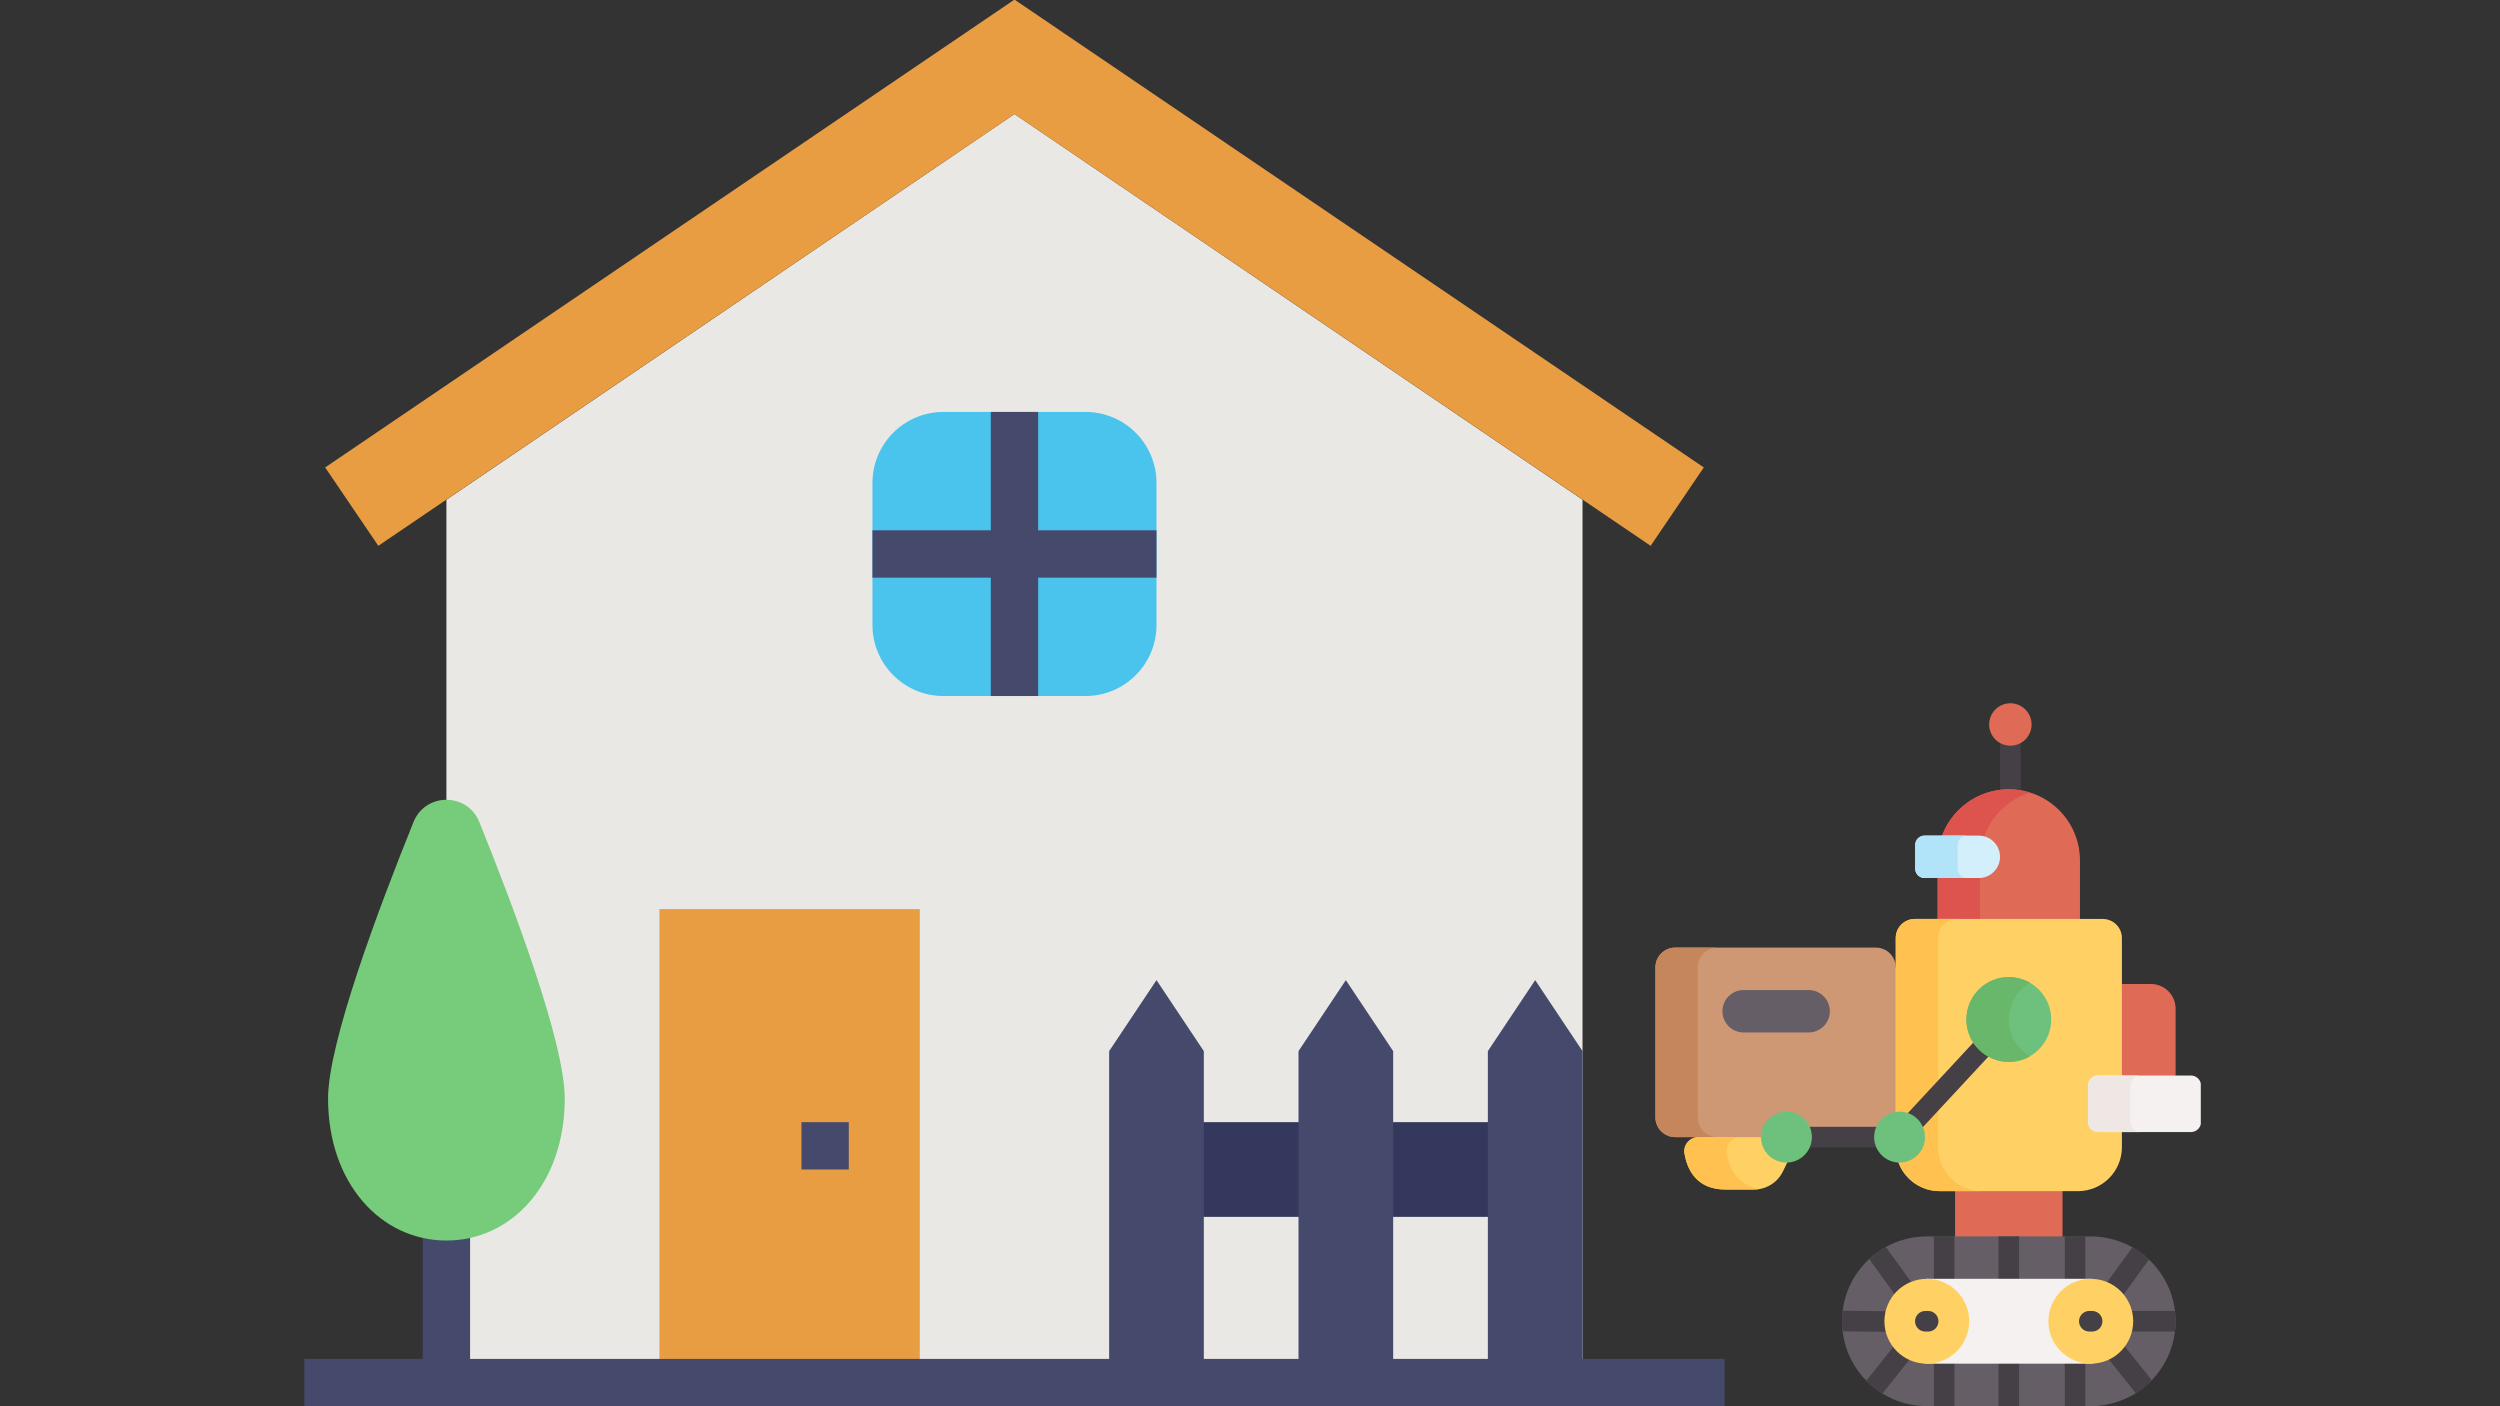 <svg xmlns="http://www.w3.org/2000/svg" xmlns:xlink="http://www.w3.org/1999/xlink" width="1920" zoomAndPan="magnify" viewBox="0 0 1440 810" height="1080" preserveAspectRatio="xMidYMid meet" version="1.0"><rect x="0" y="0" width="1440" height="810" fill="#333333" stroke="none"/><defs><clipPath id="1b10a75ce4"><path d="M 953.539 545 L 1106 545 L 1106 661 L 953.539 661 Z M 953.539 545 " clip-rule="nonzero"/></clipPath><clipPath id="468ca989eb"><path d="M 953.539 545 L 990 545 L 990 656 L 953.539 656 Z M 953.539 545 " clip-rule="nonzero"/></clipPath><clipPath id="ede4866310"><path d="M 1202 619 L 1267.66 619 L 1267.66 653 L 1202 653 Z M 1202 619 " clip-rule="nonzero"/></clipPath></defs><path fill="#eae8e5" d="M 584.336 65.688 L 257.133 287.863 L 257.133 796.363 L 911.539 796.363 L 911.539 287.863 Z M 584.336 65.688 " fill-opacity="1" fill-rule="nonzero"/><path fill="#e89d43" d="M 379.832 523.637 L 529.801 523.637 L 529.801 796.363 L 379.832 796.363 Z M 379.832 523.637 " fill-opacity="1" fill-rule="nonzero"/><path fill="#33385c" d="M 679.77 646.363 L 870.637 646.363 L 870.637 700.91 L 679.77 700.91 Z M 679.77 646.363 " fill-opacity="1" fill-rule="nonzero"/><path fill="#454a6d" d="M 638.867 796.363 L 638.867 605.453 L 666.137 564.547 L 693.402 605.453 L 693.402 796.363 Z M 638.867 796.363 " fill-opacity="1" fill-rule="nonzero"/><path fill="#454a6d" d="M 747.938 796.363 L 747.938 605.453 L 775.203 564.547 L 802.469 605.453 L 802.469 796.363 Z M 747.938 796.363 " fill-opacity="1" fill-rule="nonzero"/><path fill="#454a6d" d="M 857.004 796.363 L 857.004 605.453 L 884.27 564.547 L 911.539 605.453 L 911.539 796.363 Z M 857.004 796.363 " fill-opacity="1" fill-rule="nonzero"/><path fill="#4ac3ed" d="M 625.234 400.91 L 543.434 400.91 C 520.844 400.91 502.535 382.594 502.535 360 L 502.535 278.184 C 502.535 255.586 520.844 237.273 543.434 237.273 L 625.234 237.273 C 647.824 237.273 666.137 255.586 666.137 278.184 L 666.137 360 C 666.137 382.594 647.824 400.91 625.234 400.91 Z M 625.234 400.91 " fill-opacity="1" fill-rule="nonzero"/><path fill="#454a6d" d="M 666.137 305.453 L 597.969 305.453 L 597.969 237.273 L 570.703 237.273 L 570.703 305.453 L 502.535 305.453 L 502.535 332.727 L 570.703 332.727 L 570.703 400.91 L 597.969 400.91 L 597.969 332.727 L 666.137 332.727 Z M 666.137 305.453 " fill-opacity="1" fill-rule="nonzero"/><path fill="#454a6d" d="M 461.633 646.363 L 488.902 646.363 L 488.902 673.637 L 461.633 673.637 Z M 461.633 646.363 " fill-opacity="1" fill-rule="nonzero"/><path fill="#454a6d" d="M 243.5 687.273 L 270.766 687.273 L 270.766 796.363 L 243.5 796.363 Z M 243.5 687.273 " fill-opacity="1" fill-rule="nonzero"/><path fill="#76cc7a" d="M 325.301 632.727 C 325.301 681.684 294.773 714.547 257.133 714.547 C 219.488 714.547 188.965 681.684 188.965 632.727 C 188.965 600.762 218.02 523.363 238.195 473.469 C 245.094 456.41 269.184 456.41 276.082 473.469 C 296.246 523.363 325.301 600.762 325.301 632.727 Z M 325.301 632.727 " fill-opacity="1" fill-rule="nonzero"/><path fill="#454a6d" d="M 175.332 782.727 L 993.34 782.727 L 993.34 810 L 175.332 810 Z M 175.332 782.727 " fill-opacity="1" fill-rule="nonzero"/><path fill="#e89d43" d="M 950.762 314.387 L 584.336 65.688 L 217.91 314.387 L 187.289 269.25 L 584.336 -0.23 L 981.383 269.25 Z M 950.762 314.387 " fill-opacity="1" fill-rule="nonzero"/><g clip-path="url(#1b10a75ce4)"><path fill="#ce9875" d="M 964.914 654.98 L 979.547 654.98 L 1004.977 660.043 L 1080.543 654.98 C 1086.828 654.98 1091.941 649.875 1091.941 643.574 L 1105.328 596.43 L 1091.941 557.23 C 1091.941 550.941 1086.828 545.824 1080.543 545.824 L 964.914 545.824 C 958.629 545.824 953.516 550.941 953.516 557.23 L 953.516 643.574 C 953.516 649.875 958.617 654.98 964.914 654.98 Z M 964.914 654.98 " fill-opacity="1" fill-rule="nonzero"/></g><g clip-path="url(#468ca989eb)"><path fill="#c6865c" d="M 964.914 545.824 L 989.34 545.824 C 983.043 545.824 977.941 550.941 977.941 557.23 L 977.941 643.574 C 977.941 649.875 983.043 654.98 989.34 654.98 L 989.34 655.953 L 979.547 654.98 L 964.914 654.98 C 958.617 654.98 953.516 649.875 953.516 643.574 L 953.516 557.23 C 953.516 550.941 958.617 545.824 964.914 545.824 Z M 964.914 545.824 " fill-opacity="1" fill-rule="nonzero"/></g><path fill="#665e66" d="M 1004.332 594.699 L 1041.777 594.699 C 1048.531 594.699 1053.992 589.238 1053.992 582.48 C 1053.992 575.738 1048.531 570.262 1041.777 570.262 L 1004.332 570.262 C 997.578 570.262 992.121 575.738 992.121 582.48 C 992.121 589.227 997.578 594.699 1004.332 594.699 Z M 1004.332 594.699 " fill-opacity="1" fill-rule="nonzero"/><path fill="#454045" d="M 1157.973 419.637 C 1161.246 419.637 1163.902 422.293 1163.902 425.566 L 1163.902 454.785 C 1163.902 458.059 1161.246 460.715 1157.973 460.715 C 1154.699 460.715 1152.047 458.059 1152.047 454.785 L 1152.047 425.566 C 1152.047 422.293 1154.699 419.637 1157.973 419.637 Z M 1157.973 419.637 " fill-opacity="1" fill-rule="nonzero"/><path fill="#df6b57" d="M 1116.086 542.848 L 1198.059 542.848 L 1198.059 495.652 C 1198.059 473.008 1179.707 454.648 1157.07 454.648 C 1134.434 454.648 1116.086 473.008 1116.086 495.652 Z M 1116.086 542.848 " fill-opacity="1" fill-rule="nonzero"/><path fill="#dd544f" d="M 1157.07 454.648 C 1161.332 454.648 1165.434 455.305 1169.285 456.504 C 1152.613 461.703 1140.512 477.27 1140.512 495.652 L 1140.512 542.848 L 1116.086 542.848 L 1116.086 495.652 C 1116.086 473.008 1134.434 454.648 1157.07 454.648 Z M 1157.07 454.648 " fill-opacity="1" fill-rule="nonzero"/><path fill="#df6b57" d="M 1145.762 417.301 C 1145.762 424.047 1151.23 429.52 1157.973 429.52 C 1164.715 429.52 1170.188 424.047 1170.188 417.301 C 1170.188 410.555 1164.715 405.082 1157.973 405.082 C 1151.23 405.082 1145.762 410.555 1145.762 417.301 Z M 1145.762 417.301 " fill-opacity="1" fill-rule="nonzero"/><path fill="#d3effb" d="M 1108.539 505.746 L 1139.797 505.746 C 1146.539 505.746 1152.008 500.273 1152.008 493.527 C 1152.008 486.785 1146.539 481.312 1139.797 481.312 L 1108.539 481.312 C 1105.562 481.312 1103.152 483.719 1103.152 486.695 L 1103.152 500.359 C 1103.152 503.34 1105.562 505.746 1108.539 505.746 Z M 1108.539 505.746 " fill-opacity="1" fill-rule="nonzero"/><path fill="#b1e4f9" d="M 1108.539 481.312 L 1132.965 481.312 C 1129.988 481.312 1127.582 483.719 1127.582 486.695 L 1127.582 500.359 C 1127.582 503.34 1129.988 505.746 1132.965 505.746 L 1108.539 505.746 C 1105.562 505.746 1103.152 503.34 1103.152 500.359 L 1103.152 486.695 C 1103.152 483.719 1105.562 481.312 1108.539 481.312 Z M 1108.539 481.312 " fill-opacity="1" fill-rule="nonzero"/><path fill="#df6b57" d="M 1188.008 675.004 L 1126.137 675.004 L 1126.137 723.273 L 1188.008 723.273 Z M 1188.008 675.004 " fill-opacity="1" fill-rule="nonzero"/><path fill="#df6b57" d="M 1215.422 626.203 L 1253.152 619.496 L 1253.152 581.023 C 1253.152 573.156 1246.777 566.766 1238.898 566.766 L 1222.215 566.766 Z M 1215.422 626.203 " fill-opacity="1" fill-rule="nonzero"/><path fill="#ffd064" d="M 1117.246 686.102 L 1196.898 686.102 C 1210.879 686.102 1222.215 674.77 1222.215 660.785 L 1222.215 540.305 C 1222.215 534.238 1217.289 529.32 1211.223 529.32 L 1102.918 529.32 C 1096.855 529.32 1091.941 534.238 1091.941 540.305 L 1091.941 660.785 C 1091.941 674.77 1103.266 686.102 1117.246 686.102 Z M 1117.246 686.102 " fill-opacity="1" fill-rule="nonzero"/><path fill="#ffc250" d="M 1102.918 529.32 L 1127.348 529.32 C 1121.281 529.32 1116.367 534.238 1116.367 540.305 L 1116.367 660.785 C 1116.367 674.77 1127.691 686.102 1141.672 686.102 L 1117.246 686.102 C 1103.266 686.102 1091.941 674.77 1091.941 660.785 L 1091.941 540.305 C 1091.941 534.238 1096.855 529.32 1102.918 529.32 Z M 1102.918 529.32 " fill-opacity="1" fill-rule="nonzero"/><path fill="#454045" d="M 1028.984 649.047 L 1091.57 649.047 L 1152.727 583.199 C 1154.961 580.801 1158.703 580.664 1161.109 582.891 C 1163.508 585.125 1163.641 588.871 1161.418 591.266 L 1098.5 659.02 C 1097.375 660.23 1095.805 660.91 1094.152 660.91 L 1028.984 660.91 C 1025.711 660.91 1023.055 658.254 1023.055 654.98 C 1023.055 651.703 1025.711 649.047 1028.984 649.047 Z M 1028.984 649.047 " fill-opacity="1" fill-rule="nonzero"/><path fill="#6ec17d" d="M 1079.504 654.98 C 1079.504 663.082 1086.062 669.645 1094.152 669.645 C 1102.254 669.645 1108.809 663.082 1108.809 654.98 C 1108.809 646.887 1102.254 640.312 1094.152 640.312 C 1086.062 640.312 1079.504 646.887 1079.504 654.98 Z M 1079.504 654.98 " fill-opacity="1" fill-rule="nonzero"/><path fill="#ffd064" d="M 1036.566 654.98 L 978.301 654.98 C 973.285 654.98 969.422 659.477 970.262 664.418 C 971.754 673.262 976.906 685.16 993.812 685.16 L 1010.359 685.16 C 1017.426 685.16 1023.871 681.121 1026.957 674.77 Z M 1036.566 654.98 " fill-opacity="1" fill-rule="nonzero"/><path fill="#ffc250" d="M 978.301 654.98 L 1002.727 654.98 C 997.715 654.98 993.848 659.477 994.688 664.418 C 996.035 672.422 1000.383 682.898 1013.695 684.84 C 1012.609 685.039 1011.496 685.16 1010.359 685.16 L 993.812 685.16 C 976.906 685.16 971.754 673.262 970.262 664.418 C 969.422 659.477 973.285 654.98 978.301 654.98 Z M 978.301 654.98 " fill-opacity="1" fill-rule="nonzero"/><path fill="#6ec17d" d="M 1014.324 654.98 C 1014.324 663.082 1020.883 669.645 1028.984 669.645 C 1037.07 669.645 1043.641 663.082 1043.641 654.98 C 1043.641 646.887 1037.07 640.312 1028.984 640.312 C 1020.883 640.312 1014.324 646.887 1014.324 654.98 Z M 1014.324 654.98 " fill-opacity="1" fill-rule="nonzero"/><path fill="#6ec17d" d="M 1132.645 587.238 C 1132.645 600.73 1143.586 611.676 1157.07 611.676 C 1170.559 611.676 1181.5 600.73 1181.5 587.238 C 1181.5 573.734 1170.559 562.801 1157.07 562.801 C 1143.586 562.801 1132.645 573.734 1132.645 587.238 Z M 1132.645 587.238 " fill-opacity="1" fill-rule="nonzero"/><path fill="#69b76b" d="M 1157.07 562.801 C 1161.52 562.801 1165.691 564 1169.285 566.074 C 1161.988 570.301 1157.07 578.195 1157.07 587.238 C 1157.07 596.281 1161.988 604.164 1169.285 608.391 C 1165.691 610.477 1161.52 611.676 1157.07 611.676 C 1143.586 611.676 1132.645 600.73 1132.645 587.238 C 1132.645 573.734 1143.586 562.801 1157.07 562.801 Z M 1157.07 562.801 " fill-opacity="1" fill-rule="nonzero"/><g clip-path="url(#ede4866310)"><path fill="#f6f1f1" d="M 1208.508 652.074 L 1261.969 652.074 C 1265.191 652.074 1267.809 649.457 1267.809 646.23 L 1267.809 625.34 C 1267.809 622.102 1265.191 619.496 1261.969 619.496 L 1208.508 619.496 C 1205.285 619.496 1202.668 622.102 1202.668 625.34 L 1202.668 646.23 C 1202.668 649.457 1205.285 652.074 1208.508 652.074 Z M 1208.508 652.074 " fill-opacity="1" fill-rule="nonzero"/></g><path fill="#efe7e4" d="M 1208.508 619.496 L 1232.934 619.496 C 1229.711 619.496 1227.094 622.102 1227.094 625.34 L 1227.094 646.23 C 1227.094 649.457 1229.711 652.074 1232.934 652.074 L 1208.508 652.074 C 1205.285 652.074 1202.668 649.457 1202.668 646.23 L 1202.668 625.34 C 1202.668 622.102 1205.285 619.496 1208.508 619.496 Z M 1208.508 619.496 " fill-opacity="1" fill-rule="nonzero"/><path fill="#665e66" d="M 1075.305 795.609 C 1067.75 788.051 1062.672 778.016 1061.352 766.836 C 1073.738 761.078 1061.648 755.113 1061.387 754.977 C 1062.832 743.266 1068.426 732.824 1076.652 725.203 C 1088.188 729.934 1086.273 718.406 1086.246 718.246 C 1093.238 714.379 1101.289 712.168 1109.848 712.168 L 1113.898 712.168 C 1120.383 721.793 1125.754 712.168 1125.754 712.168 L 1151.145 712.168 C 1157.836 721.645 1163 712.168 1163 712.168 L 1189.293 712.168 C 1189.293 712.168 1189.305 712.168 1189.305 712.168 C 1196.207 720.742 1201.16 712.168 1201.16 712.168 L 1204.297 712.168 C 1213.004 712.168 1221.18 714.465 1228.254 718.457 C 1225.934 728.266 1237.504 725.547 1237.789 725.484 C 1245.891 733.121 1251.371 743.488 1252.781 755.125 C 1246.73 759.496 1250.668 766.477 1252.781 766.973 C 1251.473 777.82 1246.617 787.555 1239.395 795.016 C 1229.441 792.855 1230.18 802.293 1230.191 802.48 C 1222.684 807.188 1213.816 809.918 1204.297 809.918 L 1201.16 809.918 C 1195.07 802.824 1189.305 809.918 1189.305 809.918 L 1163 809.918 C 1157.887 801.641 1151.145 809.918 1151.145 809.918 L 1125.754 809.918 C 1119.395 801.641 1113.898 809.918 1113.898 809.918 L 1109.848 809.918 C 1100.473 809.918 1091.719 807.273 1084.273 802.691 C 1084.789 794.191 1075.344 795.598 1075.305 795.609 Z M 1075.305 795.609 " fill-opacity="1" fill-rule="nonzero"/><path fill="#665e66" d="M 1225.699 755.113 L 1225.699 766.973 L 1252.793 766.973 C 1253.039 765.031 1253.152 763.055 1253.152 761.043 C 1253.152 759.039 1253.039 757.062 1252.793 755.113 Z M 1225.699 755.113 " fill-opacity="1" fill-rule="nonzero"/><path fill="#665e66" d="M 1213.164 781.105 L 1230.207 802.48 C 1233.578 800.379 1236.664 797.871 1239.418 795.016 L 1222.426 773.719 Z M 1213.164 781.105 " fill-opacity="1" fill-rule="nonzero"/><path fill="#665e66" d="M 1212.211 740.609 L 1221.82 747.574 L 1237.801 725.473 C 1234.922 722.77 1231.723 720.395 1228.254 718.445 Z M 1212.211 740.609 " fill-opacity="1" fill-rule="nonzero"/><path fill="#665e66" d="M 1201.16 712.168 L 1189.305 712.168 L 1189.305 740.09 L 1201.16 740.09 Z M 1201.16 712.168 " fill-opacity="1" fill-rule="nonzero"/><path fill="#665e66" d="M 1201.16 781.996 L 1189.305 781.996 L 1189.305 809.918 L 1201.16 809.918 Z M 1201.16 781.996 " fill-opacity="1" fill-rule="nonzero"/><path fill="#665e66" d="M 1163 712.168 L 1151.145 712.168 L 1151.145 740.09 L 1163 740.09 Z M 1163 712.168 " fill-opacity="1" fill-rule="nonzero"/><path fill="#665e66" d="M 1163 781.996 L 1151.145 781.996 L 1151.145 809.918 L 1163 809.918 Z M 1163 781.996 " fill-opacity="1" fill-rule="nonzero"/><path fill="#665e66" d="M 1125.754 712.168 L 1113.898 712.168 L 1113.898 740.09 L 1125.754 740.09 Z M 1125.754 712.168 " fill-opacity="1" fill-rule="nonzero"/><path fill="#665e66" d="M 1125.754 781.996 L 1113.898 781.996 L 1113.898 809.918 L 1125.754 809.918 Z M 1125.754 781.996 " fill-opacity="1" fill-rule="nonzero"/><path fill="#665e66" d="M 1092.828 747.574 L 1102.426 740.609 L 1086.246 718.246 C 1082.754 720.172 1079.531 722.508 1076.641 725.191 Z M 1092.828 747.574 " fill-opacity="1" fill-rule="nonzero"/><path fill="#665e66" d="M 1092.211 773.719 L 1075.008 795.301 L 1075.305 795.609 C 1078 798.305 1081.012 800.676 1084.273 802.691 L 1101.488 781.105 Z M 1092.211 773.719 " fill-opacity="1" fill-rule="nonzero"/><path fill="#665e66" d="M 1060.992 761.043 C 1060.992 763.008 1061.105 764.945 1061.34 766.836 L 1088.879 767.156 L 1089.016 755.297 L 1061.375 754.977 C 1061.117 756.953 1060.992 758.992 1060.992 761.043 Z M 1060.992 761.043 " fill-opacity="1" fill-rule="nonzero"/><path fill="#454045" d="M 1075.008 795.301 L 1075.305 795.609 C 1078 798.305 1081.012 800.676 1084.273 802.691 L 1101.488 781.105 L 1092.211 773.719 Z M 1075.008 795.301 " fill-opacity="1" fill-rule="nonzero"/><path fill="#454045" d="M 1060.992 761.043 C 1060.992 763.008 1061.105 764.945 1061.34 766.836 L 1088.879 767.156 L 1089.016 755.297 L 1061.375 754.977 C 1061.117 756.953 1060.992 758.992 1060.992 761.043 Z M 1060.992 761.043 " fill-opacity="1" fill-rule="nonzero"/><path fill="#454045" d="M 1076.641 725.191 L 1092.828 747.574 L 1102.426 740.609 L 1086.246 718.246 C 1082.754 720.172 1079.531 722.508 1076.641 725.191 Z M 1076.641 725.191 " fill-opacity="1" fill-rule="nonzero"/><path fill="#454045" d="M 1213.164 781.105 L 1230.207 802.48 C 1233.578 800.379 1236.664 797.871 1239.418 795.016 L 1222.426 773.719 Z M 1213.164 781.105 " fill-opacity="1" fill-rule="nonzero"/><path fill="#454045" d="M 1225.699 755.113 L 1225.699 766.973 L 1252.793 766.973 C 1253.039 765.031 1253.152 763.055 1253.152 761.043 C 1253.152 759.039 1253.039 757.062 1252.793 755.113 Z M 1225.699 755.113 " fill-opacity="1" fill-rule="nonzero"/><path fill="#454045" d="M 1212.211 740.609 L 1221.82 747.574 L 1237.801 725.473 C 1234.922 722.77 1231.723 720.395 1228.254 718.445 Z M 1212.211 740.609 " fill-opacity="1" fill-rule="nonzero"/><path fill="#454045" d="M 1201.16 781.996 L 1189.305 781.996 L 1189.305 809.918 L 1201.16 809.918 Z M 1201.16 781.996 " fill-opacity="1" fill-rule="nonzero"/><path fill="#454045" d="M 1125.754 781.996 L 1113.898 781.996 L 1113.898 809.918 L 1125.754 809.918 Z M 1125.754 781.996 " fill-opacity="1" fill-rule="nonzero"/><path fill="#454045" d="M 1125.754 712.168 L 1113.898 712.168 L 1113.898 740.09 L 1125.754 740.09 Z M 1125.754 712.168 " fill-opacity="1" fill-rule="nonzero"/><path fill="#454045" d="M 1163 781.996 L 1151.145 781.996 L 1151.145 809.918 L 1163 809.918 Z M 1163 781.996 " fill-opacity="1" fill-rule="nonzero"/><path fill="#454045" d="M 1163 712.168 L 1151.145 712.168 L 1151.145 740.09 L 1163 740.09 Z M 1163 712.168 " fill-opacity="1" fill-rule="nonzero"/><path fill="#454045" d="M 1201.16 712.168 L 1189.305 712.168 L 1189.305 740.09 L 1201.16 740.09 Z M 1201.16 712.168 " fill-opacity="1" fill-rule="nonzero"/><path fill="#f6f1f1" d="M 1204.297 785.48 C 1217.77 785.48 1217.77 736.605 1204.297 736.605 L 1109.848 736.605 C 1096.375 736.605 1096.375 785.48 1109.848 785.48 Z M 1204.297 785.48 " fill-opacity="1" fill-rule="nonzero"/><path fill="#ffd064" d="M 1179.867 761.043 C 1179.867 774.535 1190.812 785.48 1204.297 785.48 C 1217.793 785.48 1228.723 774.535 1228.723 761.043 C 1228.723 747.551 1217.793 736.605 1204.297 736.605 C 1190.812 736.605 1179.867 747.551 1179.867 761.043 Z M 1179.867 761.043 " fill-opacity="1" fill-rule="nonzero"/><path fill="#ffd064" d="M 1085.422 761.043 C 1085.422 774.535 1096.363 785.48 1109.848 785.48 C 1123.332 785.48 1134.273 774.535 1134.273 761.043 C 1134.273 747.551 1123.332 736.605 1109.848 736.605 C 1096.363 736.605 1085.422 747.551 1085.422 761.043 Z M 1085.422 761.043 " fill-opacity="1" fill-rule="nonzero"/><path fill="#454045" d="M 1203.445 755.113 L 1205.074 755.113 C 1208.348 755.113 1211.004 757.77 1211.004 761.043 C 1211.004 764.316 1208.348 766.973 1205.074 766.973 L 1203.445 766.973 C 1200.172 766.973 1197.516 764.316 1197.516 761.043 C 1197.516 757.77 1200.172 755.113 1203.445 755.113 Z M 1203.445 755.113 " fill-opacity="1" fill-rule="nonzero"/><path fill="#454045" d="M 1108.996 755.113 L 1110.625 755.113 C 1113.898 755.113 1116.555 757.77 1116.555 761.043 C 1116.555 764.316 1113.898 766.973 1110.625 766.973 L 1108.996 766.973 C 1105.723 766.973 1103.066 764.316 1103.066 761.043 C 1103.066 757.77 1105.723 755.113 1108.996 755.113 Z M 1108.996 755.113 " fill-opacity="1" fill-rule="nonzero"/></svg>